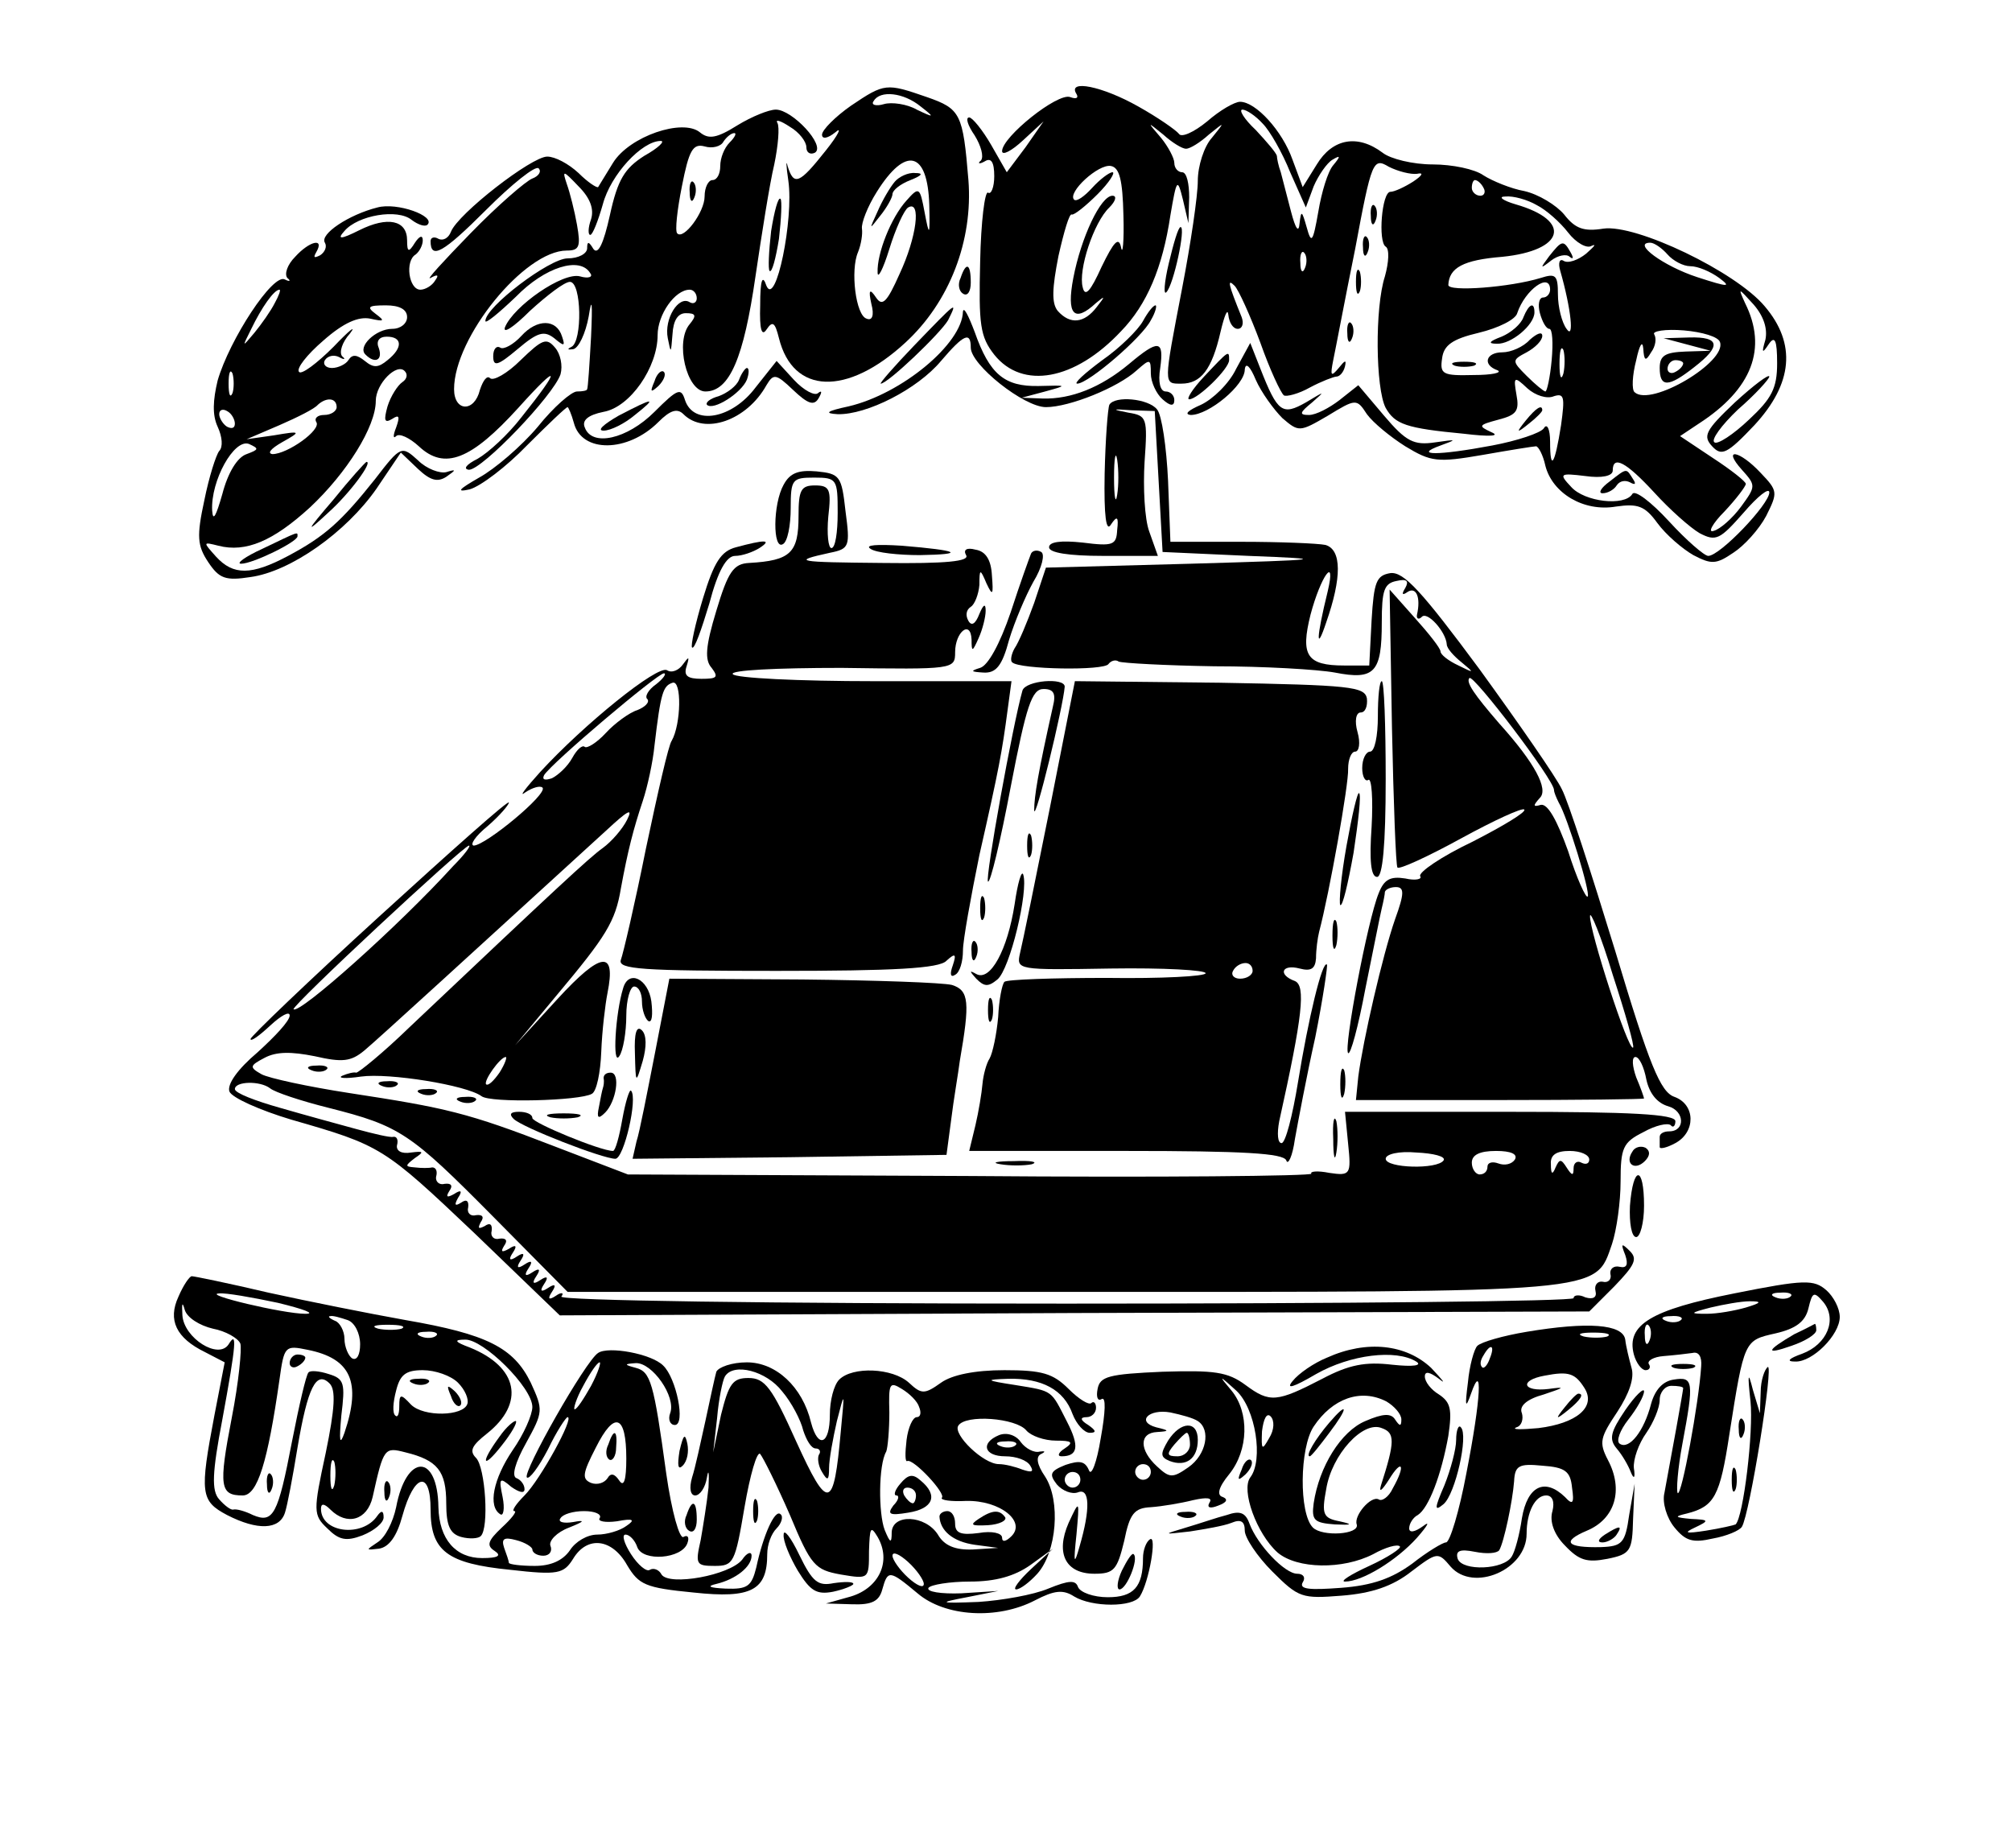 <?xml version="1.0" standalone="no"?>
<!DOCTYPE svg PUBLIC "-//W3C//DTD SVG 20010904//EN"
 "http://www.w3.org/TR/2001/REC-SVG-20010904/DTD/svg10.dtd">
<svg version="1.0" xmlns="http://www.w3.org/2000/svg"
 width="257pt" height="236pt" viewBox="0 0 257 236"
 preserveAspectRatio="xMidYMid meet">

<g transform="translate(0,236) scale(0.1,-0.1)"
fill="#000000" stroke="none">
<path d="M1087 2225 c-20 -14 -37 -31 -37 -37 0 -6 7 -5 17 3 9 8 4 -3 -12
-23 -34 -43 -41 -46 -49 -20 -2 9 -2 1 1 -19 7 -49 -16 -162 -28 -134 -5 15
-8 8 -8 -25 -1 -31 2 -40 8 -31 8 12 11 9 16 -11 18 -72 87 -74 161 -6 57 52
87 131 81 208 -7 85 -10 91 -53 106 -52 18 -54 18 -97 -11z m89 -1 c18 -14 18
-15 -5 -4 -12 7 -32 10 -42 7 -10 -3 -17 -1 -13 4 8 14 38 11 60 -7z m11 -126
c1 -40 0 -41 -6 -9 -6 32 -7 33 -23 15 -20 -22 -38 -68 -37 -92 0 -9 7 4 15
30 8 26 19 50 24 53 17 10 11 -38 -11 -85 -16 -36 -22 -42 -30 -30 -8 12 -10
10 -6 -8 4 -15 1 -22 -6 -19 -14 4 -21 62 -11 85 4 10 6 23 5 30 -1 7 7 28 19
47 37 59 65 52 67 -17z"/>
<path d="M1143 2128 c-6 -7 -16 -24 -22 -38 -11 -24 -11 -24 3 -6 9 11 16 24
16 28 0 5 10 13 23 18 15 6 17 9 6 9 -9 1 -21 -5 -26 -11z"/>
<path d="M1375 2240 c3 -5 0 -7 -8 -4 -16 6 -87 -51 -87 -69 0 -6 12 0 27 14
l26 24 -23 -33 -24 -32 -20 35 c-11 19 -24 35 -28 35 -5 0 -2 -10 7 -23 8 -13
12 -27 8 -32 -5 -4 -2 -5 5 -1 8 5 12 -1 12 -19 0 -14 -4 -24 -8 -21 -4 2 -9
-37 -10 -88 -2 -81 0 -96 18 -119 36 -45 103 -33 162 30 33 34 53 81 63 148 8
47 9 48 16 20 l7 -30 1 33 c0 17 -3 32 -9 32 -5 0 -10 5 -10 12 0 6 -8 21 -17
32 -18 21 -18 21 3 4 11 -10 24 -18 29 -18 5 0 18 8 29 18 21 17 21 17 4 -4
-10 -11 -18 -36 -18 -55 0 -19 -9 -80 -20 -137 -24 -125 -24 -122 -1 -122 25
0 39 18 50 66 5 21 9 31 10 22 1 -10 6 -18 12 -18 6 0 8 7 5 15 -17 42 -19 50
-9 40 5 -5 20 -38 33 -73 12 -34 26 -64 30 -67 3 -2 19 2 33 10 15 8 31 14 34
14 4 0 9 5 11 13 2 9 0 8 -8 -2 -10 -12 -11 -10 -7 10 3 14 15 78 28 142 21
113 23 117 43 105 12 -6 28 -10 36 -9 9 2 7 -2 -5 -10 -11 -7 -24 -13 -29 -13
-11 0 -16 -64 -6 -70 5 -3 4 -20 -1 -38 -13 -40 -12 -143 1 -168 12 -21 26
-26 100 -33 33 -4 47 -3 35 2 -17 8 -17 9 9 16 23 6 27 11 23 32 -4 23 -3 24
14 8 10 -9 25 -14 34 -10 13 4 14 -1 9 -37 -8 -51 -14 -60 -14 -21 0 16 -4 24
-8 17 -4 -6 -34 -16 -66 -22 -69 -13 -102 -13 -66 0 22 8 21 8 -7 4 -27 -4
-37 1 -65 34 l-33 39 -24 -19 c-13 -10 -30 -19 -39 -19 -13 0 -12 3 4 16 17
15 17 15 -8 0 -30 -17 -36 -13 -58 43 l-13 33 -18 -33 c-9 -19 -30 -39 -45
-46 -16 -7 -22 -12 -13 -13 23 0 69 38 69 58 1 10 7 4 14 -13 7 -16 23 -38 34
-49 21 -18 22 -18 58 3 36 22 37 22 50 2 8 -11 30 -29 49 -41 33 -20 41 -21
99 -11 34 6 65 11 68 11 3 0 9 -11 12 -25 9 -35 49 -59 90 -52 28 4 37 1 53
-21 11 -15 32 -33 46 -41 23 -12 29 -12 51 3 14 9 33 30 42 47 15 30 15 32 -7
55 -27 29 -50 33 -24 4 18 -20 18 -21 -1 -47 -11 -15 -27 -29 -35 -31 -8 -3
-2 9 14 25 15 16 27 32 27 35 0 3 -19 18 -42 33 l-42 28 24 16 c68 44 88 96
59 154 -9 20 -9 20 11 -2 13 -15 18 -31 15 -45 -5 -17 -4 -18 4 -6 8 12 11 6
11 -24 0 -32 -7 -45 -36 -72 -20 -19 -40 -32 -44 -29 -5 3 9 22 30 42 22 19
40 39 40 42 0 4 -20 -11 -44 -33 -38 -36 -41 -43 -29 -56 12 -13 19 -10 54 27
49 53 54 104 13 152 -37 44 -164 105 -206 99 -25 -4 -36 0 -50 18 -10 12 -33
26 -51 30 -17 3 -41 13 -52 20 -11 8 -40 14 -65 14 -25 0 -54 7 -64 15 -32 24
-64 18 -84 -15 l-18 -29 -13 35 c-13 37 -47 74 -67 74 -7 0 -26 -11 -42 -25
-17 -14 -33 -21 -36 -16 -4 5 -27 21 -52 35 -46 26 -91 35 -79 16z m238 -38
c9 -9 25 -37 35 -62 l20 -45 10 27 c6 14 17 30 24 34 10 6 11 5 1 -7 -7 -8
-15 -35 -19 -59 -7 -40 -9 -42 -15 -20 -6 21 -7 22 -9 5 -1 -13 -5 -8 -11 15
-5 19 -11 42 -13 50 -3 8 -5 18 -5 21 -1 4 -13 18 -27 33 -15 14 -22 26 -17
26 5 0 17 -8 26 -18z m-178 -117 c1 -33 -1 -52 -3 -41 -3 14 -9 8 -25 -25 -14
-31 -21 -39 -24 -26 -6 22 14 83 34 102 8 8 10 15 4 15 -15 0 -40 -53 -50
-105 -9 -47 1 -58 29 -32 12 10 12 9 1 -5 -16 -21 -34 -23 -50 -5 -8 10 -7 29
1 70 7 31 14 55 17 53 3 -1 18 11 33 26 15 15 23 28 19 28 -4 0 -16 -9 -26
-20 -10 -11 -20 -18 -23 -15 -9 9 31 46 47 43 11 -2 15 -18 16 -63z m460 35
c3 -5 1 -10 -4 -10 -6 0 -11 5 -11 10 0 6 2 10 4 10 3 0 8 -4 11 -10z m68 -22
c12 -6 30 -22 40 -35 10 -13 24 -21 30 -17 7 3 3 -1 -7 -10 -10 -8 -23 -13
-29 -9 -5 3 -7 -3 -4 -13 14 -49 18 -89 8 -74 -6 8 -11 28 -11 44 0 25 -3 27
-22 21 -39 -12 -118 -18 -118 -9 1 22 19 32 69 36 79 8 90 46 17 67 -17 5 -23
10 -13 10 10 1 28 -4 40 -11z m167 -63 c7 -8 20 -15 29 -15 10 0 26 -7 37 -15
16 -12 12 -12 -28 1 -43 14 -84 44 -60 44 5 0 15 -7 22 -15z m-463 -17 c-3 -8
-6 -5 -6 6 -1 11 2 17 5 13 3 -3 4 -12 1 -19z m313 -28 c0 -5 -4 -10 -9 -10
-5 0 -7 -9 -4 -20 3 -11 8 -20 12 -20 4 0 5 -18 3 -40 -2 -22 -6 -40 -8 -40
-2 0 -13 9 -24 20 -19 19 -19 20 0 30 11 6 20 15 20 21 0 6 -7 3 -16 -5 -8 -9
-24 -16 -35 -16 -21 0 -26 -16 -6 -23 6 -3 -7 -6 -31 -6 -39 -1 -43 1 -40 21
2 17 13 25 47 33 25 6 47 17 49 25 10 30 42 53 42 30z m217 -67 c9 -25 -88
-83 -109 -64 -4 3 -3 22 2 41 4 19 8 26 9 15 1 -16 3 -17 10 -5 6 8 7 18 4 23
-3 4 14 7 38 5 23 -2 44 -8 46 -15z m-200 -40 c-3 -10 -5 -4 -5 12 0 17 2 24
5 18 2 -7 2 -21 0 -30z m116 -152 c20 -22 46 -45 58 -52 21 -11 26 -8 56 26
18 21 33 33 33 26 0 -15 -63 -81 -78 -81 -5 0 -28 20 -50 44 -23 25 -44 41
-47 35 -10 -16 -61 -10 -78 9 -16 17 -15 18 18 14 21 -3 35 0 35 7 0 20 17 11
53 -28z"/>
<path d="M1979 2033 c-12 -16 -12 -17 2 -6 9 7 20 9 24 5 5 -4 5 -1 1 6 -9 16
-11 15 -27 -5z"/>
<path d="M1946 1955 c-3 -9 -16 -20 -28 -25 -16 -6 -18 -9 -6 -9 18 -1 48 24
48 40 0 14 -7 11 -14 -6z"/>
<path d="M1858 1893 c6 -2 18 -2 25 0 6 3 1 5 -13 5 -14 0 -19 -2 -12 -5z"/>
<path d="M2155 1920 l30 -8 -32 -1 c-26 -1 -33 -5 -33 -21 0 -25 11 -25 44 1
35 27 33 39 -6 38 l-33 -1 30 -8z m-5 -24 c0 -3 -4 -8 -10 -11 -5 -3 -10 -1
-10 4 0 6 5 11 10 11 6 0 10 -2 10 -4z"/>
<path d="M2056 1745 c-11 -8 -15 -15 -9 -15 7 0 15 5 18 10 4 6 11 7 17 4 7
-4 8 -2 4 4 -9 14 -7 15 -30 -3z"/>
<path d="M942 2200 c-27 -17 -37 -18 -48 -9 -22 18 -90 -5 -111 -39 -9 -15
-18 -29 -19 -31 -2 -1 -13 6 -25 18 -13 12 -30 21 -40 21 -20 0 -114 -73 -123
-96 -3 -8 -10 -12 -16 -9 -5 3 -10 2 -10 -3 0 -24 16 -15 71 40 33 33 63 57
67 53 4 -4 0 -10 -8 -13 -8 -3 -44 -34 -79 -70 -35 -36 -58 -61 -51 -57 9 5
11 4 6 -3 -4 -7 -13 -12 -19 -12 -15 0 -20 37 -6 45 5 4 9 12 9 18 0 7 -4 6
-10 -3 -8 -13 -10 -12 -10 3 0 26 -25 31 -61 13 -24 -12 -29 -12 -19 -1 17 20
68 29 86 14 8 -6 17 -9 20 -6 11 11 -39 29 -64 22 -36 -9 -74 -34 -67 -45 3
-5 0 -12 -6 -16 -8 -4 -9 -3 -5 4 11 19 -9 14 -27 -6 -10 -10 -14 -22 -10 -27
5 -4 3 -5 -3 -2 -15 9 -71 -77 -86 -129 -6 -25 -7 -44 0 -59 6 -13 7 -26 2
-31 -4 -5 -13 -33 -19 -63 -10 -46 -9 -58 5 -79 14 -21 22 -24 54 -19 51 7
122 57 161 113 l31 46 22 -21 c16 -15 25 -17 36 -10 13 9 13 10 0 6 -8 -2 -25
4 -36 15 -21 19 -22 19 -55 -24 -43 -54 -64 -73 -111 -98 -47 -25 -70 -25 -92
-1 -17 19 -17 19 3 14 35 -9 70 6 117 49 47 44 84 103 84 136 0 22 27 49 37
38 4 -4 3 -10 -3 -14 -6 -4 -15 -18 -19 -31 -5 -18 -4 -22 6 -16 9 6 10 3 5
-11 -4 -10 -4 -15 0 -11 4 4 17 -2 29 -13 33 -31 67 -17 127 49 53 59 56 53 4
-12 -17 -22 -42 -45 -56 -53 -14 -7 -19 -13 -11 -14 17 0 108 95 117 122 3 11
0 26 -7 34 -11 13 -16 11 -44 -16 -17 -17 -35 -27 -39 -23 -4 4 -9 -3 -13 -15
-7 -29 -33 -28 -33 1 0 66 90 177 144 177 16 0 18 5 13 33 -3 17 -9 41 -13 52
-6 18 -5 18 15 -3 15 -15 20 -29 16 -42 -4 -11 -4 -20 -1 -20 3 0 10 18 16 39
10 38 50 81 74 81 6 0 -3 -9 -21 -19 -25 -16 -34 -30 -44 -76 -8 -36 -15 -51
-21 -43 -6 10 -8 10 -8 1 0 -7 -11 -13 -25 -13 -23 0 -105 -62 -105 -80 0 -4
17 10 39 31 37 38 82 52 95 30 4 -5 -3 -7 -13 -4 -22 6 -85 -38 -96 -65 -3 -9
11 0 32 21 22 20 44 37 51 37 15 0 16 -76 2 -83 -6 -3 -5 -4 2 -3 7 1 16 20
20 42 4 26 5 18 3 -26 -2 -36 -4 -66 -5 -67 0 -2 -6 -3 -13 -3 -7 0 -30 -20
-50 -45 -21 -25 -55 -54 -75 -65 -26 -15 -30 -19 -12 -15 14 4 47 29 73 56 27
27 50 49 52 49 1 0 5 -9 8 -20 10 -39 69 -38 108 1 15 15 24 18 32 10 27 -27
81 -8 106 37 9 15 12 15 34 -6 19 -18 27 -21 33 -10 4 7 4 10 -1 6 -4 -4 -18
3 -31 17 l-22 24 -27 -34 c-30 -40 -79 -49 -90 -16 -5 16 -9 15 -39 -15 -35
-35 -80 -45 -89 -20 -4 9 4 16 24 20 34 6 69 57 69 98 0 26 22 58 41 58 5 0 9
-5 9 -11 0 -5 -4 -8 -9 -5 -14 9 -33 -21 -28 -46 4 -20 4 -20 6 5 1 18 7 27
17 27 13 0 14 -3 5 -14 -19 -22 -4 -86 20 -86 31 0 49 43 64 147 8 54 18 118
24 143 5 24 7 48 4 53 -3 5 4 3 16 -5 12 -7 21 -19 21 -26 0 -7 5 -10 11 -7
14 9 -29 55 -50 55 -9 0 -31 -9 -49 -20z m-10 -22 c-7 -7 -12 -20 -12 -30 0
-10 -4 -18 -10 -18 -5 0 -10 -9 -10 -21 0 -20 -27 -56 -35 -47 -3 3 0 30 6 60
9 46 14 55 29 51 10 -3 21 0 24 6 4 6 10 11 14 11 3 0 1 -5 -6 -12z m-581
-205 c-5 -10 -17 -27 -26 -38 -16 -19 -16 -19 -4 5 13 27 29 50 36 50 2 0 -1
-8 -6 -17z m169 -18 c0 -8 -8 -15 -19 -15 -21 0 -45 -23 -34 -33 12 -12 22 -7
17 8 -4 9 0 15 10 15 20 0 21 -14 1 -30 -12 -10 -18 -10 -29 -1 -10 8 -16 9
-21 1 -3 -5 -13 -10 -21 -10 -8 0 -12 5 -9 10 4 6 12 7 18 4 7 -4 9 -3 4 1 -4
5 0 18 10 29 9 12 -1 4 -21 -17 -21 -21 -41 -36 -44 -32 -4 4 10 22 31 40 26
23 45 31 60 28 18 -4 19 -3 7 6 -12 9 -10 11 13 11 17 0 27 -5 27 -15z m-223
-97 c-3 -7 -5 -2 -5 12 0 14 2 19 5 13 2 -7 2 -19 0 -25z m133 -18 c0 -5 -7
-10 -16 -10 -8 0 -13 -4 -10 -9 7 -10 -37 -41 -56 -41 -7 1 -2 7 12 15 25 14
25 15 -10 9 l-35 -5 42 18 c23 10 45 21 49 26 11 10 24 9 24 -3z m-130 -21 c0
-6 -4 -7 -10 -4 -5 3 -10 11 -10 16 0 6 5 7 10 4 6 -3 10 -11 10 -16z m15 -39
c-12 -4 -24 -24 -31 -51 -8 -28 -12 -36 -13 -21 -2 38 28 92 47 85 13 -6 13
-7 -3 -13z"/>
<path d="M881 2114 c0 -11 3 -14 6 -6 3 7 2 16 -1 19 -3 4 -6 -2 -5 -13z"/>
<path d="M985 2065 c-3 -26 -4 -49 -2 -51 3 -3 8 16 12 41 3 26 4 49 2 51 -3
3 -8 -16 -12 -41z"/>
<path d="M1751 2084 c0 -11 3 -14 6 -6 3 7 2 16 -1 19 -3 4 -6 -2 -5 -13z"/>
<path d="M1493 2024 c-6 -25 -7 -42 -3 -37 9 9 25 83 18 83 -3 0 -9 -21 -15
-46z"/>
<path d="M1741 2044 c0 -11 3 -14 6 -6 3 7 2 16 -1 19 -3 4 -6 -2 -5 -13z"/>
<path d="M1227 2005 c-4 -8 -2 -17 3 -20 6 -4 10 3 10 14 0 25 -6 27 -13 6z"/>
<path d="M1732 2000 c0 -14 2 -19 5 -12 2 6 2 18 0 25 -3 6 -5 1 -5 -13z"/>
<path d="M1168 1919 c-26 -27 -45 -49 -43 -49 9 0 76 64 86 81 13 26 11 24
-43 -32z"/>
<path d="M1230 1962 c-1 -41 -78 -105 -146 -121 -28 -6 -32 -9 -14 -10 37 -1
102 32 132 68 29 34 38 38 38 17 0 -22 68 -76 96 -76 30 0 92 25 116 47 17 15
18 15 18 -4 0 -11 7 -26 15 -33 10 -9 15 -9 15 -1 0 6 -5 11 -11 11 -7 0 -10
12 -7 30 5 36 -2 37 -40 5 -36 -30 -74 -45 -110 -44 l-27 1 30 8 c29 8 29 8
-8 7 -44 -1 -63 15 -82 69 -8 21 -14 33 -15 26z"/>
<path d="M1460 1950 c-6 -11 -29 -34 -52 -50 -23 -17 -37 -30 -32 -30 14 0 83
59 94 81 6 10 8 19 6 19 -3 0 -10 -9 -16 -20z"/>
<path d="M666 1931 c-10 -11 -23 -18 -27 -15 -5 3 -9 -2 -9 -11 0 -14 6 -12
31 9 26 22 34 24 47 14 13 -11 14 -10 10 2 -7 23 -32 23 -52 1z"/>
<path d="M1721 1934 c0 -11 3 -14 6 -6 3 7 2 16 -1 19 -3 4 -6 -2 -5 -13z"/>
<path d="M1538 1879 c-15 -16 -23 -29 -19 -29 11 0 51 39 51 50 0 13 0 13 -32
-21z"/>
<path d="M836 1873 c-6 -14 -5 -15 5 -6 7 7 10 15 7 18 -3 3 -9 -2 -12 -12z"/>
<path d="M944 1875 c-3 -8 -15 -17 -26 -21 -11 -3 -17 -8 -15 -11 8 -8 44 15
51 32 3 8 3 15 0 15 -2 0 -7 -7 -10 -15z"/>
<path d="M790 1829 c-19 -11 -28 -19 -19 -19 9 0 27 9 40 20 29 23 25 23 -21
-1z"/>
<path d="M1417 1843 c-2 -5 -5 -44 -6 -88 -1 -55 2 -75 8 -65 8 12 10 10 8 -7
-1 -19 -5 -21 -44 -16 -28 3 -43 1 -43 -6 0 -7 25 -11 69 -11 l70 0 -11 31
c-6 16 -8 57 -6 89 4 57 3 59 -21 63 -21 4 -21 5 4 3 l30 -1 5 -90 5 -90 110
-5 c104 -4 100 -5 -74 -10 l-185 -5 -15 -45 c-9 -25 -20 -51 -25 -58 -4 -7 -6
-16 -3 -18 9 -9 118 -11 123 -2 3 4 9 6 13 3 5 -2 60 -5 122 -6 63 0 132 -4
154 -8 51 -10 60 0 60 64 0 41 3 50 19 53 13 3 16 0 11 -9 -5 -8 -4 -10 3 -5
11 7 17 -7 12 -29 -1 -5 2 -7 6 -3 7 8 31 -19 32 -35 0 -5 9 -15 19 -23 17
-14 16 -14 -4 -4 -13 6 -23 14 -23 18 0 4 -15 23 -33 43 l-32 36 3 -176 c2
-97 5 -177 7 -179 2 -3 39 14 81 37 42 23 79 40 81 37 3 -3 -27 -21 -66 -41
-40 -19 -69 -39 -67 -44 3 -4 -6 -6 -19 -3 -19 3 -27 -1 -34 -19 -14 -34 -45
-198 -39 -204 3 -3 13 34 22 82 10 49 19 95 21 103 2 8 4 18 4 21 1 3 7 6 14
6 11 0 11 -8 -1 -41 -16 -46 -41 -155 -47 -201 l-3 -30 184 0 c101 0 184 1
184 2 0 1 -4 13 -10 27 -5 14 -6 26 -1 26 5 0 11 -13 14 -29 4 -18 14 -30 28
-34 21 -6 22 -32 1 -32 -7 0 -12 -3 -12 -7 0 -5 0 -10 0 -13 0 -3 9 -1 20 5
26 14 26 49 -1 59 -18 6 -32 40 -76 187 -30 98 -60 191 -68 206 -7 15 -55 84
-105 153 -74 100 -97 125 -114 123 -18 -3 -21 -11 -24 -60 l-3 -58 -32 0 c-48
0 -56 13 -43 65 13 49 33 77 22 30 -15 -61 -15 -79 -2 -40 20 57 20 93 -1 99
-10 2 -58 4 -108 4 l-90 0 -3 78 c-2 43 -8 84 -14 91 -11 14 -54 18 -61 6z
m10 -115 c-2 -13 -4 -3 -4 22 0 25 2 35 4 23 2 -13 2 -33 0 -45z m558 -377 c0
-3 3 -10 6 -16 11 -18 41 -116 37 -120 -2 -3 -14 23 -25 58 -14 39 -26 61 -35
59 -10 -3 -10 -1 -1 9 11 11 -6 44 -52 95 -32 37 -43 53 -38 58 5 5 108 -130
108 -143z m101 -329 c-6 -5 -56 150 -55 168 0 8 14 -25 29 -75 16 -49 28 -91
26 -93z"/>
<path d="M1949 1823 c-13 -16 -12 -17 4 -4 9 7 17 15 17 17 0 8 -8 3 -21 -13z"/>
<path d="M426 1722 c-36 -42 -36 -44 -7 -17 28 25 58 66 49 65 -2 -1 -21 -22
-42 -48z"/>
<path d="M1001 1741 c-14 -25 -14 -84 -1 -76 6 3 10 24 10 46 0 37 2 39 30 39
29 0 30 -2 30 -45 0 -25 -3 -45 -8 -45 -4 0 -6 18 -4 40 4 35 2 40 -17 40 -18
0 -21 -6 -21 -39 0 -47 -10 -57 -63 -60 -20 -1 -27 -11 -42 -61 -14 -46 -15
-63 -6 -73 9 -12 7 -14 -13 -14 -18 0 -23 4 -19 16 4 13 3 13 -5 2 -5 -7 -14
-11 -20 -7 -12 7 -106 -69 -162 -130 -19 -21 -28 -33 -19 -26 9 6 19 9 22 6 7
-8 -73 -74 -88 -74 -5 1 2 12 18 25 15 13 27 27 27 30 0 4 -74 -62 -165 -145
-91 -83 -165 -154 -165 -157 0 -4 11 4 25 17 14 13 25 19 25 13 0 -7 -19 -27
-41 -47 -26 -22 -39 -41 -36 -50 3 -8 39 -24 79 -36 115 -33 118 -35 234 -145
l109 -105 657 3 658 2 32 32 c26 27 30 35 20 45 -11 11 -12 10 -6 -5 4 -12 2
-17 -7 -15 -8 2 -13 -3 -12 -9 2 -7 -3 -12 -10 -10 -6 1 -11 -4 -9 -12 2 -8
-3 -11 -13 -8 -8 4 -15 3 -15 -1 0 -4 -292 -7 -649 -7 -385 0 -647 4 -644 9 4
5 0 6 -7 1 -9 -6 -11 -4 -5 5 6 9 4 11 -5 5 -9 -6 -11 -4 -5 5 6 9 4 11 -5 5
-9 -6 -11 -4 -5 5 6 9 4 11 -5 5 -9 -6 -11 -4 -5 5 6 9 4 11 -5 5 -9 -6 -11
-4 -5 5 6 9 4 11 -5 5 -9 -6 -11 -4 -5 5 6 9 4 11 -5 5 -9 -5 -11 -4 -6 4 5 7
2 10 -6 9 -7 -2 -12 3 -10 10 1 8 -2 11 -9 6 -8 -4 -9 -3 -5 5 5 7 2 10 -6 9
-7 -2 -12 3 -10 10 1 8 -2 11 -9 6 -8 -5 -9 -3 -4 6 6 9 4 11 -5 5 -9 -5 -11
-4 -6 4 5 7 2 10 -6 9 -7 -2 -12 3 -11 9 2 7 0 12 -5 12 -4 -1 -14 -1 -22 0
-13 1 -13 2 0 12 12 8 11 9 -5 7 -12 -2 -19 2 -18 9 2 7 0 12 -5 11 -4 -1 -25
4 -47 10 -22 6 -66 18 -97 27 -32 9 -58 19 -58 24 0 10 32 11 45 1 6 -5 39
-16 75 -25 91 -23 104 -32 210 -139 l95 -96 633 0 c697 0 679 -2 701 61 6 18
11 54 11 80 0 43 3 50 29 63 16 9 31 12 35 9 3 -4 6 -1 6 5 0 9 -57 12 -211
12 l-211 0 4 -41 c4 -39 3 -41 -24 -37 -15 3 -25 2 -23 -1 2 -3 -194 -5 -435
-3 l-438 2 -94 36 c-111 43 -138 49 -262 68 -52 8 -103 19 -112 24 -16 9 -15
11 4 21 15 8 34 8 64 2 35 -8 46 -7 63 7 17 14 150 136 309 281 28 26 35 30
27 14 -6 -12 -20 -28 -31 -36 -17 -12 -62 -54 -247 -229 -34 -33 -65 -58 -68
-58 -3 1 -11 -1 -18 -4 -6 -3 4 -4 24 -1 36 5 135 -11 154 -25 11 -9 126 -6
141 3 6 3 11 27 12 54 1 26 5 60 8 75 11 55 -8 53 -64 -8 l-54 -59 54 65 c62
74 74 93 81 135 9 49 16 76 28 112 6 18 13 50 15 71 8 68 11 76 23 80 12 4 11
-53 -1 -74 -4 -5 -18 -67 -33 -138 -14 -70 -29 -134 -32 -142 -4 -12 27 -14
199 -14 149 0 208 3 217 13 11 10 13 9 8 -6 -4 -11 -3 -16 3 -12 6 3 10 17 10
31 0 13 10 68 21 122 25 110 29 132 36 185 l5 37 -175 0 c-97 0 -178 4 -181 9
-4 5 55 8 139 8 143 -2 145 -2 145 20 0 26 20 42 21 16 0 -16 1 -16 9 2 5 11
9 27 9 35 0 10 -3 8 -8 -4 -5 -13 -10 -16 -14 -9 -4 7 -3 14 3 18 5 3 10 16
11 28 0 21 1 21 9 2 8 -17 9 -15 7 10 -1 20 -8 31 -21 33 -11 3 -16 0 -12 -7
5 -8 -26 -11 -106 -10 -111 1 -118 2 -68 13 25 5 26 8 20 53 -5 45 -7 48 -37
51 -23 2 -34 -2 -42 -17z m-163 -255 c-10 -7 -15 -16 -11 -19 3 -4 -3 -10 -13
-14 -10 -3 -29 -17 -40 -29 -12 -13 -24 -20 -27 -18 -3 3 -10 -3 -16 -14 -6
-11 -18 -22 -26 -26 -9 -3 -13 -2 -10 4 10 16 145 130 153 130 4 0 -1 -7 -10
-14z m-259 -232 c-70 -77 -197 -190 -204 -183 -3 4 216 208 224 209 3 0 -6
-12 -20 -26z m59 -264 c-7 -10 -14 -17 -17 -15 -4 4 18 35 25 35 2 0 -1 -9 -8
-20z m1206 -112 c-8 -12 -74 -10 -74 2 0 6 17 10 39 8 22 -1 38 -5 35 -10z
m91 1 c-4 -6 -13 -8 -21 -5 -8 3 -14 1 -14 -4 0 -6 -4 -10 -10 -10 -5 0 -10 7
-10 15 0 10 10 15 31 15 19 0 28 -4 24 -11z m95 0 c0 -5 -4 -7 -10 -4 -5 3
-10 0 -10 -7 0 -10 -2 -10 -9 1 -7 11 -9 11 -14 0 -4 -10 -6 -9 -6 4 -1 12 7
17 24 17 14 0 25 -5 25 -11z"/>
<path d="M335 1659 c-22 -10 -34 -19 -27 -19 15 0 72 28 72 35 0 6 3 7 -45
-16z"/>
<path d="M940 1661 c-19 -5 -28 -19 -42 -65 -10 -33 -16 -61 -14 -63 3 -3 12
23 22 56 11 42 22 61 33 61 9 0 23 5 31 10 17 11 7 11 -30 1z"/>
<path d="M1112 1659 c7 -5 36 -8 63 -8 60 1 50 6 -23 12 -32 2 -48 1 -40 -4z"/>
<path d="M1317 1653 c-2 -5 -14 -38 -26 -75 -14 -41 -29 -68 -39 -71 -13 -4
-12 -5 4 -6 16 -1 24 8 33 42 7 23 21 56 31 74 11 18 15 35 10 38 -5 3 -11 2
-13 -2z"/>
<path d="M1306 1478 c-12 -42 -48 -240 -44 -244 3 -2 16 52 29 121 20 104 27
125 42 125 13 0 16 -6 12 -22 -19 -85 -24 -115 -24 -133 1 -16 37 132 39 158
0 12 -50 8 -54 -5z"/>
<path d="M1341 1328 c-18 -90 -35 -173 -38 -185 -5 -22 -4 -22 116 -20 67 1
121 -2 121 -6 0 -4 -57 -7 -126 -6 -69 0 -128 -2 -131 -5 -3 -3 -7 -23 -8 -45
-2 -22 -7 -46 -11 -53 -4 -6 -8 -21 -9 -32 -1 -12 -5 -36 -9 -53 l-8 -33 200
0 c151 0 201 -3 205 -12 2 -7 8 5 11 27 4 22 15 81 26 130 10 50 16 92 15 93
-6 6 -24 -70 -37 -150 -7 -43 -16 -78 -21 -78 -5 0 -6 12 -3 28 30 135 34 173
20 179 -22 8 -17 22 6 16 15 -4 20 0 21 13 0 11 2 26 4 34 13 49 38 189 37
208 0 12 4 22 9 22 5 0 7 11 3 25 -4 14 -2 25 4 25 6 0 9 8 8 18 -3 15 -21 17
-188 20 l-185 2 -32 -162z m259 -208 c0 -5 -7 -10 -16 -10 -8 0 -12 5 -9 10 3
6 10 10 16 10 5 0 9 -4 9 -10z"/>
<path d="M1760 1445 c0 -25 -4 -45 -10 -45 -5 0 -10 -9 -10 -21 0 -11 4 -18 8
-15 4 2 6 -24 4 -60 -3 -43 -1 -64 7 -64 7 0 11 40 11 125 0 69 -2 125 -5 125
-3 0 -5 -20 -5 -45z"/>
<path d="M1720 1280 c-7 -39 -10 -73 -8 -76 3 -2 10 28 17 67 6 40 10 74 7 76
-2 2 -9 -28 -16 -67z"/>
<path d="M1312 1280 c0 -14 2 -19 5 -12 2 6 2 18 0 25 -3 6 -5 1 -5 -13z"/>
<path d="M1296 1205 c-9 -58 -31 -99 -49 -89 -9 5 -9 4 0 -6 10 -10 15 -11 27
-1 16 13 40 113 33 134 -2 6 -7 -10 -11 -38z"/>
<path d="M1252 1200 c0 -14 2 -19 5 -12 2 6 2 18 0 25 -3 6 -5 1 -5 -13z"/>
<path d="M1702 1165 c0 -16 2 -22 5 -12 2 9 2 23 0 30 -3 6 -5 -1 -5 -18z"/>
<path d="M1241 1144 c0 -11 3 -14 6 -6 3 7 2 16 -1 19 -3 4 -6 -2 -5 -13z"/>
<path d="M796 1098 c-10 -32 -14 -101 -5 -87 5 7 9 31 9 52 0 20 5 37 10 37 6
0 10 -9 10 -19 0 -11 4 -22 8 -25 5 -3 6 8 4 25 -4 29 -29 41 -36 17z"/>
<path d="M837 1017 c-10 -51 -20 -103 -24 -115 l-5 -22 200 2 201 3 6 45 c3
25 9 59 11 75 13 75 12 90 -10 97 -12 3 -97 6 -191 7 l-170 1 -18 -93z"/>
<path d="M1262 1070 c0 -14 2 -19 5 -12 2 6 2 18 0 25 -3 6 -5 1 -5 -13z"/>
<path d="M811 1015 c1 -40 1 -40 10 -10 5 18 5 33 -1 39 -7 7 -10 -4 -9 -29z"/>
<path d="M398 993 c7 -3 16 -2 19 1 4 3 -2 6 -13 5 -11 0 -14 -3 -6 -6z"/>
<path d="M1712 975 c0 -16 2 -22 5 -12 2 9 2 23 0 30 -3 6 -5 -1 -5 -18z"/>
<path d="M771 983 c1 -5 0 -10 -1 -13 -1 -3 -3 -13 -5 -24 -3 -14 -1 -16 8 -7
14 14 20 51 7 51 -6 0 -9 -3 -9 -7z"/>
<path d="M488 973 c7 -3 16 -2 19 1 4 3 -2 6 -13 5 -11 0 -14 -3 -6 -6z"/>
<path d="M538 963 c7 -3 16 -2 19 1 4 3 -2 6 -13 5 -11 0 -14 -3 -6 -6z"/>
<path d="M795 931 c-4 -23 -9 -41 -12 -41 -16 0 -103 36 -103 42 0 5 -8 8 -17
8 -11 0 -13 -3 -7 -9 11 -11 114 -51 130 -51 11 0 29 78 20 87 -2 2 -7 -14
-11 -36z"/>
<path d="M588 953 c7 -3 16 -2 19 1 4 3 -2 6 -13 5 -11 0 -14 -3 -6 -6z"/>
<path d="M703 933 c9 -2 25 -2 35 0 9 3 1 5 -18 5 -19 0 -27 -2 -17 -5z"/>
<path d="M1703 905 c0 -22 2 -30 4 -17 2 12 2 30 0 40 -3 9 -5 -1 -4 -23z"/>
<path d="M2085 889 c-10 -15 3 -25 16 -12 7 7 7 13 1 17 -6 3 -14 1 -17 -5z"/>
<path d="M1278 873 c12 -2 30 -2 40 0 9 3 -1 5 -23 4 -22 0 -30 -2 -17 -4z"/>
<path d="M2082 820 c-1 -22 2 -40 8 -40 5 0 10 18 10 40 0 52 -14 52 -18 0z"/>
<path d="M228 704 c-14 -30 -3 -53 34 -71 l25 -13 -13 -67 c-19 -100 -18 -110
16 -128 39 -20 67 -19 74 3 3 9 10 46 16 83 13 77 24 99 41 82 8 -8 7 -31 -5
-89 -16 -74 -16 -79 2 -96 15 -15 24 -17 45 -9 15 6 27 16 27 23 0 9 -3 9 -8
2 -19 -28 -72 -22 -72 9 0 7 4 7 12 -1 21 -21 47 -14 54 16 14 63 15 64 42 57
41 -10 52 -24 52 -65 0 -29 5 -39 19 -43 11 -3 22 -2 25 1 11 10 6 88 -6 100
-9 9 -5 16 14 31 49 39 40 85 -22 110 -19 7 -21 10 -6 10 23 1 86 -61 86 -86
0 -10 -11 -35 -25 -55 -25 -37 -32 -72 -16 -82 4 -3 6 7 3 22 -5 24 -4 26 11
13 10 -7 17 -9 17 -3 0 6 -5 12 -10 14 -7 2 -2 20 12 45 22 40 22 42 6 77 -22
45 -56 62 -160 80 -45 8 -125 24 -175 35 -51 12 -95 21 -98 21 -3 0 -11 -12
-17 -26z m127 -8 c33 -8 49 -14 35 -14 -28 0 -133 25 -110 26 8 1 42 -5 75
-12z m-83 -33 c16 -3 32 -12 35 -19 2 -7 -2 -49 -11 -95 -17 -88 -15 -99 14
-99 19 0 32 43 47 148 6 43 7 44 36 38 55 -11 69 -41 47 -106 -6 -17 -7 -11
-4 22 5 41 4 47 -16 53 -12 4 -24 5 -26 2 -3 -3 -12 -42 -21 -88 -18 -94 -24
-105 -50 -94 -10 5 -21 8 -25 7 -3 -1 -11 5 -18 13 -10 11 -9 34 4 102 18 98
19 114 8 96 -13 -20 -57 8 -59 37 -1 16 0 18 3 7 3 -10 19 -20 36 -24z m172
11 c9 -3 16 -17 16 -31 0 -13 -4 -21 -10 -18 -5 3 -10 15 -10 25 0 10 -6 21
-12 23 -7 3 -10 6 -6 6 3 1 13 -2 22 -5z m69 -11 c-7 -2 -21 -2 -30 0 -10 3
-4 5 12 5 17 0 24 -2 18 -5z m44 -9 c-3 -3 -12 -4 -19 -1 -8 3 -5 6 6 6 11 1
17 -2 13 -5z m28 -60 c9 -9 14 -21 12 -27 -5 -16 -56 -17 -72 -1 -13 14 -15
14 -15 -2 0 -10 -2 -15 -5 -12 -4 3 -3 17 1 32 5 20 12 26 34 26 16 0 36 -7
45 -16z m-158 -131 c-3 -10 -5 -4 -5 12 0 17 2 24 5 18 2 -7 2 -21 0 -30z"/>
<path d="M370 619 c0 -5 5 -7 10 -4 6 3 10 8 10 11 0 2 -4 4 -10 4 -5 0 -10
-5 -10 -11z"/>
<path d="M341 464 c0 -11 3 -14 6 -6 3 7 2 16 -1 19 -3 4 -6 -2 -5 -13z"/>
<path d="M528 593 c7 -3 16 -2 19 1 4 3 -2 6 -13 5 -11 0 -14 -3 -6 -6z"/>
<path d="M576 577 c3 -10 9 -15 12 -12 3 3 0 11 -7 18 -10 9 -11 8 -5 -6z"/>
<path d="M2215 708 c-106 -21 -138 -40 -128 -78 3 -11 10 -20 15 -20 5 0 7 4
4 8 -2 4 6 9 19 10 13 1 30 3 37 4 8 2 12 -5 11 -17 -3 -47 -25 -166 -30 -162
-2 3 0 31 6 63 15 80 14 86 -11 82 -14 -2 -24 -13 -29 -31 -9 -35 -28 -59 -40
-51 -5 3 0 17 11 31 11 14 20 30 20 36 0 5 -11 -5 -24 -24 -19 -28 -21 -37
-11 -49 7 -8 15 -22 18 -30 4 -10 6 -8 4 5 -1 11 6 31 16 45 9 13 17 32 17 42
0 10 7 18 15 18 8 0 15 -1 15 -3 0 -3 -15 -86 -24 -134 -3 -12 3 -32 13 -44
14 -17 23 -20 49 -14 17 3 34 10 37 15 10 16 41 209 33 204 -4 -3 -9 -17 -9
-32 l-1 -27 -9 30 c-6 24 -7 21 -3 -15 4 -38 -9 -147 -19 -157 -2 -1 -19 -5
-38 -8 -26 -4 -29 -3 -14 4 19 9 18 10 -5 11 -21 2 -22 3 -5 7 35 9 42 22 54
101 19 121 19 120 59 129 26 6 38 15 42 32 5 21 7 22 19 8 18 -22 5 -54 -27
-66 -17 -6 -21 -10 -9 -10 22 -1 57 34 57 57 0 11 -8 26 -17 34 -16 14 -28 14
-118 -4z m72 -4 c-3 -3 -12 -4 -19 -1 -8 3 -5 6 6 6 11 1 17 -2 13 -5z m-57
-14 c-14 -4 -36 -8 -50 -8 -22 0 -22 1 5 8 17 4 39 8 50 8 16 0 15 -2 -5 -8z
m-83 -16 c-3 -3 -12 -4 -19 -1 -8 3 -5 6 6 6 11 1 17 -2 13 -5z m-40 -26 c-3
-8 -6 -5 -6 6 -1 11 2 17 5 13 3 -3 4 -12 1 -19z"/>
<path d="M1950 659 c-30 -5 -58 -13 -63 -18 -4 -4 -10 -25 -12 -47 -4 -31 -3
-34 4 -14 15 43 13 -5 -6 -102 -9 -48 -21 -88 -26 -88 -4 0 -24 -12 -43 -27
-26 -19 -51 -28 -91 -31 -40 -3 -54 -2 -49 7 4 6 1 11 -7 11 -16 0 -51 37 -61
64 -5 14 -12 17 -29 11 -12 -3 -35 -11 -52 -16 -30 -9 -30 -9 5 -5 19 3 43 7
53 11 12 5 17 2 17 -10 0 -9 16 -33 35 -52 34 -34 38 -35 89 -31 38 3 65 12
89 31 33 25 34 25 50 6 29 -33 97 -4 97 42 0 28 11 49 25 49 8 0 11 -8 8 -20
-4 -13 2 -30 16 -44 18 -19 28 -22 54 -17 30 6 32 10 33 51 l2 45 -7 -40 c-5
-36 -9 -40 -36 -41 -44 -1 -51 7 -18 21 36 15 47 52 27 90 -12 23 -10 29 12
62 15 23 22 43 18 56 -3 11 -7 27 -8 36 -3 20 -48 23 -126 10z m103 -6 c-7 -2
-21 -2 -30 0 -10 3 -4 5 12 5 17 0 24 -2 18 -5z m-150 -28 c-3 -9 -8 -14 -10
-11 -3 3 -2 9 2 15 9 16 15 13 8 -4z m121 -38 c15 -24 -10 -45 -59 -51 -22 -2
-35 -2 -28 1 7 2 9 11 7 18 -4 9 6 18 28 24 27 9 28 10 6 7 -33 -4 -38 11 -5
17 31 6 39 3 51 -16z m-16 -127 c3 -20 1 -23 -9 -12 -26 25 -48 14 -55 -27 -3
-21 -9 -43 -13 -49 -10 -17 -63 -19 -69 -3 -3 10 2 13 22 9 15 -3 28 -2 31 2
6 10 17 62 19 88 1 20 6 23 36 20 29 -2 36 -7 38 -28z"/>
<path d="M1999 563 c-13 -16 -12 -17 4 -4 16 13 21 21 13 21 -2 0 -10 -8 -17
-17z"/>
<path d="M2292 656 c-36 -21 -38 -27 -4 -15 18 6 32 15 32 20 0 5 -1 9 -2 8
-2 -1 -13 -7 -26 -13z"/>
<path d="M764 632 c-16 -10 -97 -153 -91 -159 3 -3 15 13 27 36 11 23 23 41
25 41 9 0 -35 -80 -55 -100 -11 -11 -17 -20 -13 -20 4 0 -4 -10 -16 -21 -18
-17 -20 -23 -9 -30 9 -6 4 -9 -16 -9 -34 0 -55 24 -56 65 -1 69 -41 69 -54 0
-4 -19 -14 -39 -24 -45 -15 -10 -15 -10 2 -8 13 2 23 16 30 42 15 54 36 59 36
8 0 -53 21 -69 102 -77 61 -7 68 -5 80 14 18 30 50 26 69 -8 15 -25 23 -29 85
-35 74 -8 94 3 94 49 0 12 5 26 12 33 6 6 9 15 5 18 -7 7 -22 -26 -31 -68 -6
-24 -11 -28 -39 -27 -21 1 -25 3 -12 6 25 6 45 22 45 36 0 6 -6 4 -12 -5 -16
-20 -93 -34 -103 -19 -3 6 -10 9 -15 6 -4 -3 -15 6 -24 20 -9 14 -12 25 -7 25
5 0 12 -7 15 -16 7 -19 57 -15 64 5 3 8 0 11 -5 8 -5 -3 -15 32 -22 81 -16
117 -20 130 -39 135 -15 4 -15 5 0 6 21 1 52 -43 44 -64 -3 -8 0 -15 6 -15 14
0 2 60 -15 76 -15 15 -70 25 -83 16z m-9 -42 c-9 -16 -18 -30 -21 -30 -2 0 2
14 11 30 9 17 18 30 21 30 2 0 -2 -13 -11 -30z m45 -93 c0 -27 -3 -37 -9 -28
-6 9 -11 10 -15 3 -4 -6 -13 -9 -21 -6 -12 5 -11 12 6 45 24 48 39 42 39 -14z
m-34 -76 c-3 -4 7 -6 22 -4 21 4 24 2 12 -6 -8 -6 -25 -11 -37 -11 -13 0 -28
-9 -35 -20 -9 -13 -24 -20 -45 -20 -18 0 -33 2 -33 4 0 2 -3 11 -6 19 -4 12 0
14 15 10 12 -3 21 -9 21 -12 0 -4 6 -8 14 -8 8 0 12 6 9 13 -2 6 8 17 24 23
20 8 21 10 5 7 -12 -2 -20 0 -16 5 3 5 16 9 30 9 14 0 23 -4 20 -9z"/>
<path d="M777 515 c-4 -8 -3 -16 1 -19 4 -3 9 4 9 15 2 23 -3 25 -10 4z"/>
<path d="M1695 626 c-17 -7 -36 -20 -44 -30 -9 -11 1 -8 30 9 44 25 102 32
128 16 8 -5 -3 -7 -31 -4 -34 4 -55 0 -89 -18 -58 -30 -67 -31 -98 -8 -23 17
-40 19 -106 17 -69 -3 -80 -6 -83 -22 -2 -10 0 -16 5 -13 6 4 5 -17 -1 -50 -5
-31 -12 -49 -15 -41 -5 12 -12 13 -30 7 -20 -8 -21 -12 -11 -25 7 -8 19 -13
27 -10 15 6 16 -21 2 -69 -7 -25 -8 -22 -4 15 4 45 4 45 -10 15 -17 -39 -4
-65 33 -65 25 0 29 5 38 42 7 35 13 42 34 43 14 1 38 5 54 9 18 4 25 3 21 -3
-4 -7 1 -8 11 -4 11 4 13 8 6 11 -8 2 -6 12 8 29 25 31 26 79 3 107 -17 20
-16 20 6 0 25 -23 35 -89 18 -111 -12 -16 8 -72 35 -96 25 -21 83 -22 122 -2
16 9 31 13 34 10 3 -2 -15 -14 -39 -25 -24 -11 -38 -20 -31 -20 22 0 66 27 92
56 14 16 17 22 8 15 -11 -8 -18 -9 -18 -3 0 6 5 14 11 17 14 9 30 51 39 101 5
34 3 43 -12 53 -10 6 -18 16 -18 23 0 7 6 6 18 -3 10 -8 5 -2 -10 14 -32 30
-82 36 -133 13z m76 -56 c10 -6 19 -16 19 -23 0 -9 -2 -9 -8 0 -5 8 -15 8 -38
-2 -31 -13 -59 -58 -66 -105 -3 -22 1 -25 27 -27 22 -1 24 0 6 4 -21 4 -23 9
-17 41 7 44 47 88 71 78 17 -6 17 -17 -1 -73 -3 -10 1 -7 10 7 17 28 22 19 5
-11 -5 -11 -14 -17 -18 -14 -10 5 -32 -21 -28 -32 4 -13 -44 -16 -56 -4 -18
18 -17 102 1 129 24 36 60 49 93 32z m-241 -25 c17 -11 11 -43 -12 -59 -20
-14 -24 -14 -40 1 -23 21 -23 43 0 44 16 1 16 2 -1 6 -26 7 -10 24 18 19 14
-3 29 -7 35 -11z m91 -22 c-9 -16 -10 -15 -9 9 2 16 6 24 11 19 5 -5 5 -17 -2
-28z m-151 -43 c0 -5 -4 -10 -10 -10 -5 0 -10 5 -10 10 0 6 5 10 10 10 6 0 10
-4 10 -10z m-90 -10 c0 -5 -4 -10 -10 -10 -5 0 -10 5 -10 10 0 6 5 10 10 10 6
0 10 -4 10 -10z"/>
<path d="M1698 543 c-18 -21 -31 -43 -25 -43 2 0 13 14 25 30 25 33 24 41 0
13z"/>
<path d="M1492 520 c-10 -17 -10 -21 2 -26 21 -8 36 3 36 27 0 25 -22 24 -38
-1z m28 -5 c0 -8 -7 -15 -16 -15 -14 0 -14 3 -4 15 7 8 14 15 16 15 2 0 4 -7
4 -15z"/>
<path d="M915 608 c-2 -7 -8 -35 -14 -63 -6 -27 -13 -60 -17 -72 -4 -14 -2
-23 4 -23 6 0 13 10 15 23 2 12 3 6 2 -13 -2 -19 -7 -50 -10 -67 -7 -31 -6
-33 18 -33 24 0 26 4 38 75 7 41 16 72 20 68 4 -5 21 -39 38 -78 27 -65 32
-70 65 -76 36 -6 36 -6 36 30 1 30 2 33 11 18 18 -31 2 -65 -34 -76 l-32 -9
33 -1 c26 -1 35 4 39 19 7 25 9 25 45 -5 35 -30 102 -34 150 -9 25 13 36 14
50 5 23 -14 75 -14 84 0 12 19 22 79 13 73 -5 -3 -9 -14 -9 -24 0 -37 -12 -50
-45 -50 -18 0 -35 6 -38 13 -3 9 -11 9 -38 -2 -19 -8 -59 -15 -89 -17 -51 -2
-52 -1 -15 6 l40 8 -47 -3 c-26 -1 -45 2 -42 7 3 4 27 8 53 8 33 0 57 7 77 21
l29 21 -28 -26 c-15 -14 -24 -26 -19 -26 5 0 17 9 27 20 25 28 30 93 10 124
-11 16 -12 26 -5 29 6 3 5 4 -2 3 -7 -2 -18 4 -24 12 -6 9 -18 13 -28 9 -24
-10 -19 -27 8 -27 14 0 28 -5 32 -12 5 -8 2 -9 -10 -5 -10 4 -23 7 -30 7 -20
0 -59 38 -52 49 9 15 74 10 87 -6 6 -7 23 -13 38 -13 20 0 23 -2 11 -10 -8 -5
-10 -10 -4 -10 21 0 23 13 7 44 -21 41 -17 39 -66 47 -39 6 -39 7 -9 8 43 1
71 -14 82 -45 5 -13 15 -24 22 -24 9 0 8 3 -2 10 -10 6 -11 10 -2 10 6 0 12 5
12 12 0 6 -3 9 -6 6 -3 -3 -16 5 -29 18 -20 20 -34 24 -82 24 -38 0 -67 -6
-81 -16 -21 -15 -25 -15 -41 0 -21 19 -72 21 -89 4 -7 -7 -12 -27 -12 -45 0
-38 -15 -44 -24 -10 -11 46 -45 77 -82 77 -19 0 -36 -6 -39 -12z m84 -25 c12
-14 24 -37 27 -50 4 -12 10 -23 16 -23 5 0 7 -4 4 -8 -2 -4 -1 -14 4 -22 7
-12 9 -11 9 5 0 11 5 38 10 60 10 39 10 39 5 -13 -9 -101 -16 -103 -57 -13
-31 69 -40 81 -61 81 -20 0 -25 -7 -35 -47 l-10 -48 5 44 c2 24 7 48 10 53 11
18 53 7 73 -19z m175 -20 c3 -7 2 -13 -3 -13 -5 0 -11 -13 -13 -29 -2 -17 -2
-29 1 -27 8 3 50 -42 44 -47 -2 -3 12 -5 31 -4 43 1 77 -26 58 -45 -7 -7 -12
-8 -12 -2 0 6 -13 9 -30 6 -23 -3 -30 0 -30 12 0 9 -4 16 -10 16 -5 0 -10 -3
-10 -7 1 -18 17 -32 45 -36 l30 -4 -32 -2 c-23 -1 -37 5 -45 19 -16 25 -58 27
-59 3 0 -15 -2 -14 -9 3 -8 21 -8 83 2 100 2 5 4 28 4 50 -1 37 0 40 16 30 10
-6 20 -16 22 -23z m123 -49 c-3 -3 -12 -4 -19 -1 -8 3 -5 6 6 6 11 1 17 -2 13
-5z m-117 -177 c0 -6 -9 -2 -20 8 -11 10 -20 23 -20 28 0 6 9 2 20 -8 11 -10
20 -23 20 -28z"/>
<path d="M1150 465 c-7 -8 -9 -15 -5 -15 4 0 3 -6 -4 -13 -8 -11 -5 -13 19 -9
32 5 39 22 16 41 -10 9 -16 8 -26 -4z m20 -15 c0 -5 -2 -10 -4 -10 -3 0 -8 5
-11 10 -3 6 -1 10 4 10 6 0 11 -4 11 -10z"/>
<path d="M1250 420 c-12 -8 -9 -9 12 -8 15 1 24 6 22 10 -7 10 -16 10 -34 -2z"/>
<path d="M2138 613 c6 -2 18 -2 25 0 6 3 1 5 -13 5 -14 0 -19 -2 -12 -5z"/>
<path d="M638 525 c-25 -34 -22 -43 3 -11 12 15 20 29 18 31 -2 1 -12 -7 -21
-20z"/>
<path d="M2221 534 c0 -11 3 -14 6 -6 3 7 2 16 -1 19 -3 4 -6 -2 -5 -13z"/>
<path d="M1860 521 c0 -12 -7 -38 -15 -58 -13 -30 -13 -34 -1 -24 15 13 32 88
22 98 -3 4 -6 -4 -6 -16z"/>
<path d="M868 507 c-3 -19 -2 -25 4 -19 6 6 8 18 6 28 -3 14 -5 12 -10 -9z"/>
<path d="M1586 483 c-6 -14 -5 -15 5 -6 7 7 10 15 7 18 -3 3 -9 -2 -12 -12z"/>
<path d="M2212 470 c0 -14 2 -19 5 -12 2 6 2 18 0 25 -3 6 -5 1 -5 -13z"/>
<path d="M491 454 c0 -11 3 -14 6 -6 3 7 2 16 -1 19 -3 4 -6 -2 -5 -13z"/>
<path d="M962 430 c0 -14 2 -19 5 -12 2 6 2 18 0 25 -3 6 -5 1 -5 -13z"/>
<path d="M877 425 c-4 -8 -2 -17 3 -20 6 -4 10 3 10 14 0 25 -6 27 -13 6z"/>
<path d="M1508 423 c7 -3 16 -2 19 1 4 3 -2 6 -13 5 -11 0 -14 -3 -6 -6z"/>
<path d="M1001 400 c-1 -8 8 -29 18 -46 16 -26 24 -31 45 -27 14 3 26 8 26 10
0 3 -11 3 -25 1 -20 -4 -27 1 -44 36 -11 23 -20 34 -20 26z"/>
<path d="M2050 400 c-9 -6 -10 -10 -3 -10 6 0 15 5 18 10 8 12 4 12 -15 0z"/>
<path d="M1433 354 c-6 -13 -7 -24 -3 -24 9 0 25 39 18 45 -2 2 -8 -7 -15 -21z"/>
</g>
</svg>
